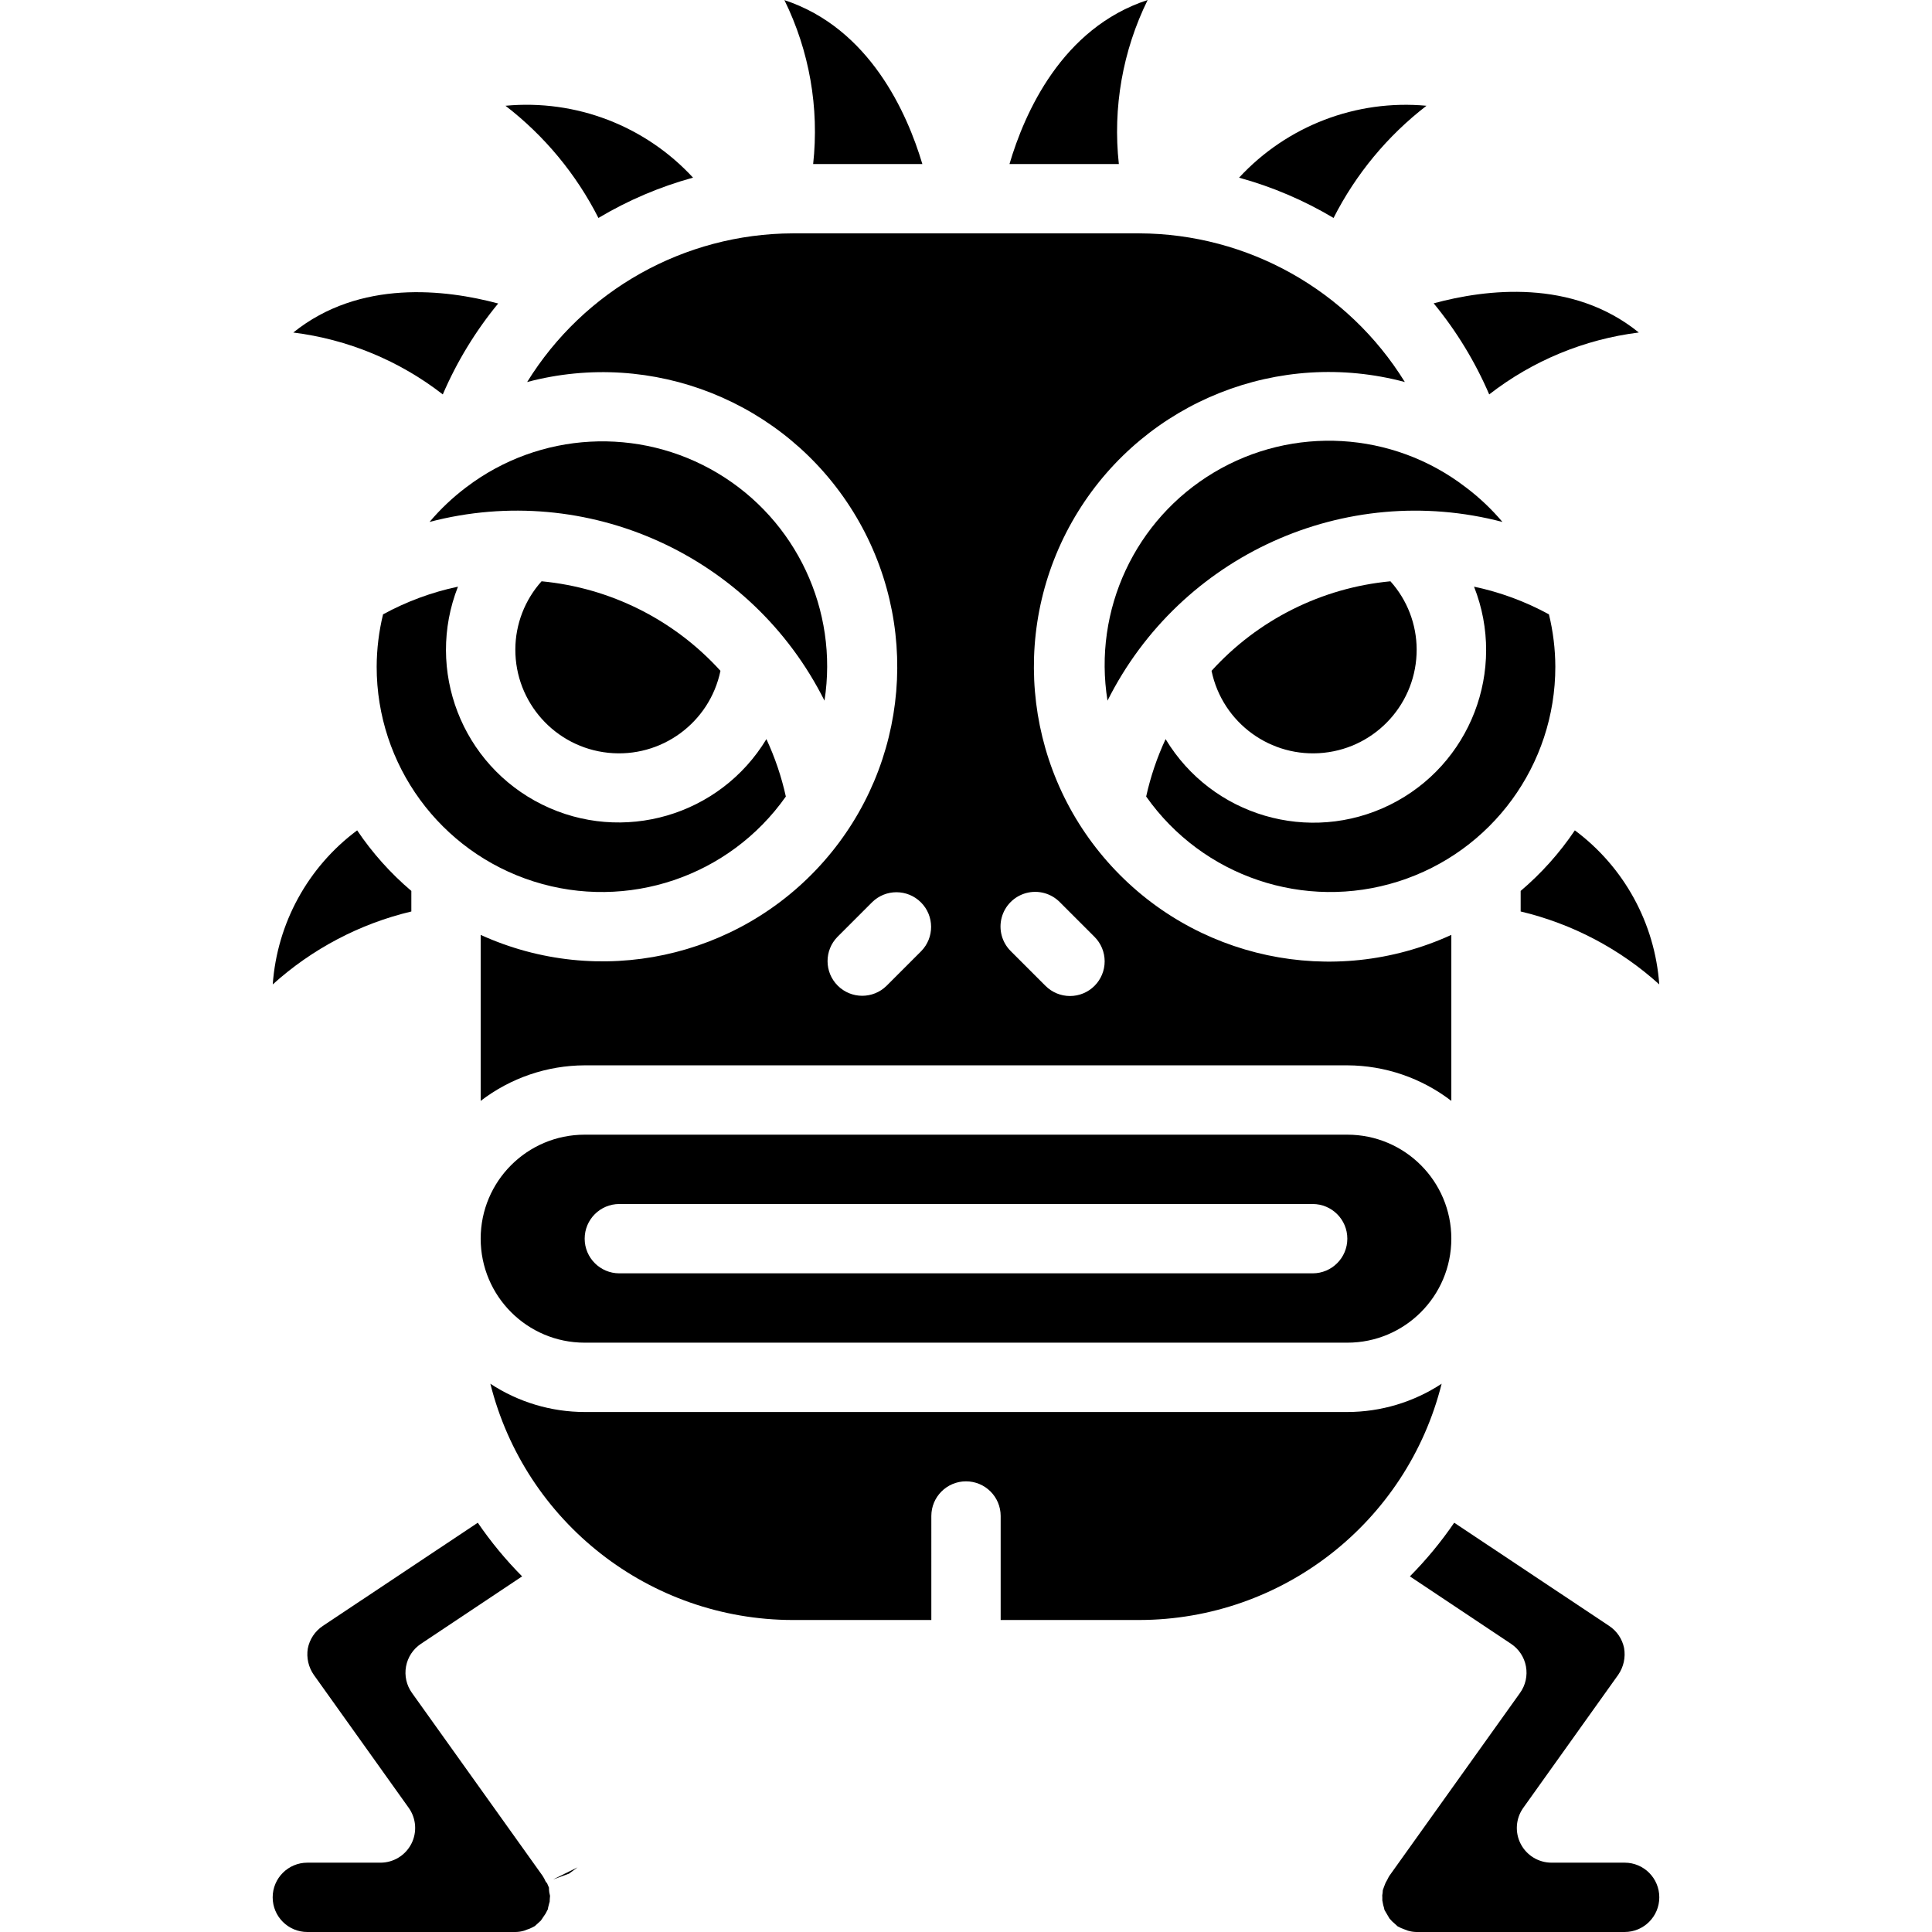<?xml version="1.0" encoding="iso-8859-1"?>
<!-- Generator: Adobe Illustrator 19.0.0, SVG Export Plug-In . SVG Version: 6.00 Build 0)  -->
<svg version="1.1" id="Capa_1" xmlns="http://www.w3.org/2000/svg" xmlns:xlink="http://www.w3.org/1999/xlink" x="0px" y="0px"
	 viewBox="0 0 509.545 509.545" style="enable-background:new 0 0 509.545 509.545;" xml:space="preserve">
<g>
	<g>
		<g>
			<path d="M319.531,176.924c2.86,13.736,15.655,23.076,29.609,21.615s24.536-13.25,24.489-27.28
				c-0.027-6.629-2.489-13.017-6.917-17.949C348.591,155.023,331.764,163.445,319.531,176.924z"/>
			<path d="M386.627,128.55l-0.165-0.123c-19.233-14.728-45.501-16.242-66.299-3.821s-31.919,36.268-28.07,60.185
				c19.216-38.354,62.662-58.016,104.159-47.137C393.391,134.272,390.162,131.219,386.627,128.55z"/>
			<path d="M410.201,175.83c-0.017-4.651-0.583-9.284-1.684-13.802c-6.194-3.382-12.849-5.842-19.754-7.3
				c8.694,22.026-0.948,47.04-22.176,57.532s-46.956,2.959-59.174-17.326c-2.254,4.845-3.973,9.922-5.126,15.14
				c14.91,21.169,41.82,30.234,66.5,22.403C393.466,224.646,410.225,201.723,410.201,175.83z"/>
			<path d="M432.219,87.696c-17.633-14.284-40.365-11.423-54.1-7.695c5.989,7.277,10.918,15.364,14.643,24.022
				C404.205,95.128,417.836,89.488,432.219,87.696z"/>
			<path d="M415.349,218.998c-4.009,5.956-8.818,11.332-14.291,15.977v5.416c13.607,3.239,26.178,9.854,36.553,19.234
				C436.461,243.487,428.332,228.652,415.349,218.998z"/>
			<path d="M135.915,171.259c-0.048,14.031,10.535,25.819,24.489,27.28s26.749-7.879,29.609-21.615
				c-12.233-13.479-29.06-21.901-47.181-23.615C138.404,158.242,135.942,164.63,135.915,171.259z"/>
			<path d="M99.344,175.83c-0.024,25.893,16.735,48.815,41.415,56.647c24.68,7.832,51.59-1.234,66.5-22.403
				c-1.153-5.218-2.872-10.295-5.126-15.14c-12.238,20.244-37.938,27.746-59.144,17.265c-21.206-10.481-30.856-35.454-22.207-57.471
				c-6.905,1.458-13.56,3.917-19.755,7.3C99.926,166.547,99.361,171.179,99.344,175.83z"/>
			<path d="M382.772,246.569c-31.17,14.258-67.999,6.422-90.665-19.289s-25.82-63.233-7.766-92.369
				c18.055-29.135,53.059-43.01,86.172-34.157c-15.011-24.279-41.482-39.101-70.027-39.209h-91.429
				c-28.545,0.109-55.016,14.93-70.027,39.209c33.07-8.771,67.984,5.123,85.987,34.216c18.002,29.094,14.854,66.539-7.753,92.219
				c-22.607,25.68-59.352,33.549-90.492,19.379v43.781c7.868-6.047,17.505-9.342,27.429-9.377h201.143
				c9.923,0.035,19.561,3.329,27.429,9.377V246.569z M242.951,250.866l-9.143,9.143c-3.579,3.515-9.323,3.489-12.87-0.058
				c-3.547-3.547-3.573-9.29-0.058-12.87l9.143-9.143c3.579-3.515,9.322-3.489,12.87,0.058
				C246.44,241.543,246.466,247.287,242.951,250.866z M288.665,260.009c-1.714,1.715-4.039,2.679-6.464,2.679
				c-2.425,0-4.75-0.964-6.464-2.679l-9.143-9.143c-2.334-2.305-3.254-5.683-2.412-8.852c0.842-3.17,3.318-5.645,6.488-6.488
				s6.548,0.078,8.852,2.412l9.143,9.143c1.715,1.714,2.678,4.039,2.678,6.464C291.343,255.969,290.38,258.295,288.665,260.009z"/>
			<path d="M154.201,299.259c-15.148,0-27.429,12.28-27.429,27.429s12.28,27.429,27.429,27.429h201.143
				c15.148,0,27.429-12.28,27.429-27.429s-12.28-27.429-27.429-27.429H154.201z M346.201,335.83H163.344
				c-5.049,0-9.143-4.093-9.143-9.143s4.093-9.143,9.143-9.143h182.857c5.049,0,9.143,4.093,9.143,9.143
				S351.25,335.83,346.201,335.83z"/>
			<path d="M217.451,184.79c3.712-23.874-7.436-47.613-28.179-60.002s-46.929-10.95-66.19,3.638l-0.165,0.123
				c-3.535,2.669-6.763,5.723-9.625,9.104C154.789,126.774,198.235,146.436,217.451,184.79z"/>
			<path d="M144.781,497.844c-0.063-0.187-0.42-0.951-0.571-1.339l-0.107,0.054c-0.217-0.356-0.408-0.728-0.571-1.112
				c-0.17-0.246-0.321-0.509-0.473-0.781l-34.42-48.196c-1.439-2.014-1.999-4.526-1.553-6.961c0.446-2.435,1.86-4.585,3.919-5.959
				l26.696-17.797c-4.317-4.353-8.229-9.09-11.689-14.151l-40.892,27.234c-2.059,1.382-3.48,3.529-3.946,5.964
				c-0.385,2.432,0.188,4.919,1.598,6.938l25.027,35.067c1.985,2.789,2.248,6.453,0.68,9.496c-1.568,3.043-4.703,4.957-8.127,4.959
				H81.058c-5.049,0-9.143,4.093-9.143,9.143s4.093,9.143,9.143,9.143h54.857c0.79-0.005,1.575-0.124,2.33-0.353
				c0.232-0.103,0.473-0.192,0.714-0.272c0.734-0.239,1.441-0.556,2.107-0.946v-0.004c0.902-0.826,1.241-1.103,1.58-1.442
				l1.232-1.813c0.063-0.134,0.554-1.063,0.625-1.196c0.027-0.319,0.09-0.633,0.188-0.938c0.045-0.259,0.205-0.755,0.277-1.031
				c0-0.371,0.063-1.201,0.098-1.536c-0.009-0.071-0.196-0.875-0.205-0.946C144.808,498.661,144.781,498.253,144.781,497.844z"/>
			<polygon points="150.068,494.157 152.327,492.493 145.853,495.693 			"/>
			<path d="M108.487,234.975c-5.474-4.645-10.283-10.021-14.291-15.977c-12.983,9.656-21.112,24.492-22.262,40.632
				c10.375-9.381,22.946-15.997,36.553-19.237V234.975z"/>
			<path d="M355.344,372.402H154.201c-8.841-0.009-17.487-2.6-24.875-7.456c9.177,36.575,42.023,62.246,79.732,62.314h36.571V399.83
				c0-5.049,4.093-9.143,9.143-9.143c5.049,0,9.143,4.093,9.143,9.143v27.429h36.571c37.709-0.068,70.555-25.738,79.732-62.314
				C372.831,369.801,364.185,372.393,355.344,372.402z"/>
			<path d="M428.487,491.259h-19.295c-3.423-0.002-6.559-1.916-8.127-4.959c-1.568-3.043-1.305-6.707,0.68-9.496l25.054-35.107
				c1.418-2.06,1.969-4.595,1.536-7.058c-0.487-2.379-1.897-4.469-3.92-5.813l-40.883-27.225c-3.46,5.061-7.372,9.797-11.689,14.151
				l26.696,17.797c2.059,1.374,3.473,3.524,3.919,5.959c0.446,2.435-0.115,4.947-1.553,6.961l-34.402,48.165
				c-0.08,0.143-0.17,0.281-0.259,0.415c-0.17,0.384-0.589,1.152-0.804,1.509l-0.393,1l-0.348,0.973
				c-0.008,0.453-0.055,0.904-0.143,1.348c0.027,0.254,0.027,0.875,0.018,1.326l0.241,1.25c0.135,0.419,0.246,0.845,0.33,1.277
				l1.321,2.25c0.432,0.53,0.92,1.012,1.455,1.438c0.241,0.198,0.47,0.41,0.688,0.634c0.628,0.351,1.289,0.641,1.973,0.866
				c0.241,0.08,0.491,0.174,0.732,0.277c0.722,0.214,1.47,0.332,2.223,0.349h54.946c5.049,0,9.143-4.093,9.143-9.143
				S433.536,491.259,428.487,491.259z"/>
			<path d="M376.219,27.893c-18.529-1.71-36.799,5.301-49.428,18.966c8.747,2.405,17.131,5.978,24.923,10.623
				C357.58,45.919,365.952,35.811,376.219,27.893z"/>
			<path d="M214.46,43.259h28.802c-4.008-13.424-13.879-35.792-36.382-43.232C213.463,13.424,216.093,28.421,214.46,43.259z"/>
			<path d="M302.683,0c-22.654,7.41-32.482,29.824-36.442,43.259h28.844C293.452,28.41,296.088,13.404,302.683,0z"/>
			<path d="M157.831,57.483c7.8-4.651,16.193-8.227,24.95-10.631c-12.63-13.686-30.922-20.697-49.464-18.959
				C143.589,35.809,151.964,45.918,157.831,57.483z"/>
			<path d="M131.388,80.044c-13.754-3.679-36.464-6.486-54.036,7.657c14.373,1.794,27.995,7.433,39.431,16.323
				C120.499,95.383,125.416,87.31,131.388,80.044z"/>
		</g>
	</g>
</g>
<g>
</g>
<g>
</g>
<g>
</g>
<g>
</g>
<g>
</g>
<g>
</g>
<g>
</g>
<g>
</g>
<g>
</g>
<g>
</g>
<g>
</g>
<g>
</g>
<g>
</g>
<g>
</g>
<g>
</g>
</svg>
